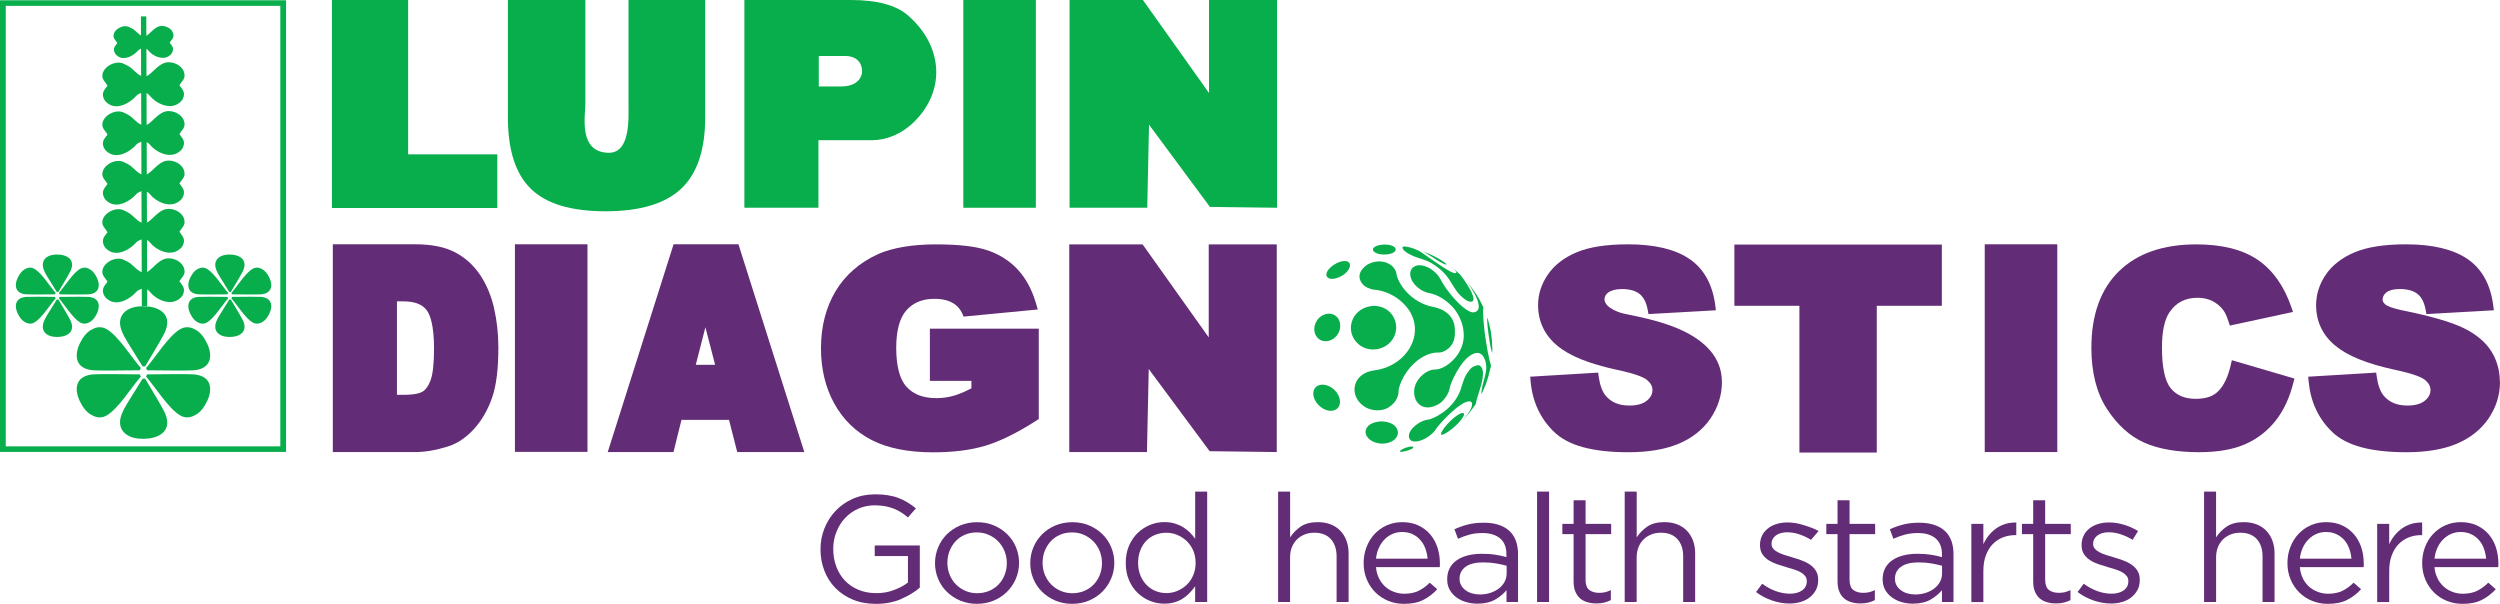 <svg width="207" height="50" viewBox="0 0 207 50" fill="none" xmlns="http://www.w3.org/2000/svg">
<path fill-rule="evenodd" clip-rule="evenodd" d="M88.56 17.203V0H94.634L100.106 7.699V0H105.741V17.203L100.181 17.132L95.14 10.323L94.993 17.203H88.56Z" fill="#09AE4C"/>
<path d="M85.769 0H79.761V17.203H85.769V0Z" fill="#09AE4C"/>
<path fill-rule="evenodd" clip-rule="evenodd" d="M42.057 0H48.469V8.556C48.469 9.576 47.87 12.579 50.356 12.65C52.215 12.704 52.04 9.827 52.04 8.556V0H58.389V9.724C58.389 12.408 57.729 14.371 56.406 15.622C55.083 16.867 52.992 17.494 50.139 17.494C47.285 17.494 45.245 16.879 43.971 15.648C42.693 14.414 42.054 12.442 42.054 9.727V0.003L42.057 0Z" fill="#09AE4C"/>
<path fill-rule="evenodd" clip-rule="evenodd" d="M41.178 12.779V17.223H27.486V0H33.793V12.779H41.178Z" fill="#09AE4C"/>
<path fill-rule="evenodd" clip-rule="evenodd" d="M67.796 4.636V7.157H69.652C71.013 7.157 71.381 6.359 71.381 5.932C71.381 4.906 70.574 4.636 70.031 4.636H67.796ZM61.634 17.203V0H70.456C72.608 0 74.168 0.416 75.138 1.242C77.989 3.67 78.423 7.382 75.684 10.095C74.662 11.103 73.391 11.611 72.177 11.611H67.768V17.201H61.631L61.634 17.203Z" fill="#09AE4C"/>
<path d="M170.345 20.227H164.337V37.43H170.345V20.227Z" fill="#632C76"/>
<path fill-rule="evenodd" clip-rule="evenodd" d="M88.535 37.43V20.238H94.61L100.082 27.934V20.238H105.716V37.43L100.157 37.359L95.116 30.555L94.968 37.43H88.535Z" fill="#632C76"/>
<path d="M48.644 20.227H42.636V37.416H48.644V20.227Z" fill="#632C76"/>
<path d="M61.143 20.227H55.773L50.32 37.43H55.764L56.427 34.763H60.362L61.043 37.43H66.597L61.143 20.227ZM59.211 30.204H57.611L58.407 27.093L59.211 30.204Z" fill="#632C76"/>
<path d="M76.992 31.537H80.433V32.15C79.909 32.429 79.43 32.628 79.017 32.754C78.55 32.893 78.043 32.965 77.525 32.965C76.456 32.965 75.654 32.665 75.079 32.047C74.5 31.426 74.208 30.335 74.208 28.793C74.208 27.349 74.5 26.297 75.07 25.671C75.639 25.044 76.392 24.742 77.375 24.742C78.025 24.742 78.559 24.873 78.957 25.126C79.342 25.374 79.613 25.728 79.776 26.201L79.782 26.215L85.932 25.625L85.757 25.041C85.432 23.958 84.938 23.047 84.281 22.331C83.618 21.61 82.777 21.075 81.789 20.733C80.809 20.4 79.402 20.234 77.486 20.234C75.57 20.234 73.909 20.508 72.713 21.038C71.171 21.736 69.983 22.776 69.179 24.121C68.383 25.463 67.977 27.052 67.977 28.845C67.977 30.546 68.347 32.084 69.073 33.403C69.809 34.745 70.863 35.768 72.201 36.449C73.512 37.116 75.22 37.452 77.272 37.452C78.923 37.452 80.376 37.27 81.59 36.905C82.804 36.54 84.205 35.851 85.76 34.856L86.01 34.7V27.215H76.995V31.534L76.992 31.537Z" fill="#632C76"/>
<path d="M40.912 25.529C40.674 24.483 40.283 23.554 39.749 22.759C39.201 21.945 38.496 21.312 37.652 20.879C36.818 20.446 35.718 20.227 34.398 20.227H27.558V37.43H34.398C35.206 37.43 36.109 37.276 37.086 36.968C37.854 36.729 38.574 36.25 39.228 35.538C39.867 34.846 40.376 33.98 40.732 32.965C41.093 31.948 41.265 30.578 41.265 28.777C41.265 27.643 41.144 26.549 40.909 25.532M32.864 24.953H33.392C34.326 24.953 34.961 25.193 35.335 25.691C35.606 26.056 35.938 26.905 35.938 28.871C35.938 30.093 35.841 30.974 35.651 31.487C35.486 31.942 35.26 32.259 34.995 32.424C34.796 32.547 34.353 32.692 33.377 32.692H32.867V24.956L32.864 24.953Z" fill="#632C76"/>
<path d="M142.576 31.619C142.576 32.71 142.254 33.727 141.627 34.65C141 35.568 140.114 36.271 138.99 36.744C137.888 37.206 136.489 37.445 134.835 37.445C131.873 37.445 129.864 36.898 128.691 35.773C127.54 34.673 126.884 33.257 126.733 31.565L126.7 31.191L132.328 30.852L132.373 31.191C132.473 31.881 132.66 32.405 132.94 32.75C133.398 33.308 134.046 33.579 134.914 33.579C135.549 33.579 136.037 33.442 136.363 33.172C136.673 32.915 136.824 32.627 136.824 32.305C136.824 31.983 136.679 31.727 136.384 31.471C136.161 31.277 135.552 30.975 133.925 30.63C131.584 30.129 129.951 29.468 128.935 28.616C127.89 27.744 127.354 26.613 127.354 25.259C127.354 24.37 127.622 23.524 128.161 22.738C128.694 21.954 129.499 21.33 130.56 20.886C131.596 20.45 133.021 20.23 134.802 20.23C136.996 20.23 138.701 20.635 139.879 21.436C141.081 22.25 141.805 23.553 142.028 25.305L142.076 25.692L136.492 26.006L136.435 25.681C136.321 25.057 136.095 24.607 135.757 24.339C135.417 24.071 134.923 23.932 134.29 23.932C133.871 23.932 133.181 24.043 132.952 24.439C132.47 25.279 133.856 25.843 134.462 25.969C136.119 26.311 137.86 26.67 139.382 27.408C141.142 28.259 142.573 29.581 142.573 31.619" fill="#632C76"/>
<path d="M207 31.619C207 32.71 206.677 33.727 206.051 34.65C205.424 35.568 204.538 36.271 203.414 36.744C202.311 37.206 200.913 37.445 199.259 37.445C196.297 37.445 194.287 36.898 193.115 35.773C191.964 34.673 191.307 33.257 191.154 31.565L191.121 31.191L196.749 30.852L196.794 31.191C196.891 31.881 197.081 32.405 197.361 32.75C197.819 33.308 198.467 33.579 199.334 33.579C199.97 33.579 200.458 33.442 200.784 33.172C201.094 32.915 201.245 32.627 201.245 32.305C201.245 31.983 201.1 31.727 200.805 31.471C200.582 31.277 199.97 30.975 198.346 30.63C196.005 30.129 194.375 29.468 193.356 28.616C192.305 27.744 191.774 26.613 191.774 25.259C191.774 24.37 192.043 23.524 192.579 22.738C193.112 21.954 193.917 21.33 194.977 20.886C196.014 20.45 197.439 20.23 199.217 20.23C201.41 20.23 203.116 20.635 204.294 21.436C205.499 22.25 206.219 23.553 206.442 25.305L206.494 25.692L200.907 26.006L200.85 25.681C200.736 25.057 200.51 24.607 200.172 24.339C199.832 24.071 199.334 23.932 198.705 23.932C198.198 23.932 197.828 24.026 197.596 24.211C197.382 24.387 197.279 24.578 197.279 24.815C197.279 24.906 197.307 25.046 197.518 25.219C197.611 25.305 197.936 25.502 199.075 25.729C201.374 26.202 202.983 26.675 203.996 27.168C205.023 27.67 205.789 28.314 206.271 29.072C206.747 29.826 206.988 30.684 206.988 31.622" fill="#632C76"/>
<path d="M160.784 20.25V25.319H155.397V37.471H148.991V25.319H143.606V20.25H160.784Z" fill="#632C76"/>
<path d="M115.599 27.269C115.443 28.91 113.276 29.54 112.24 28.249C111.354 27.144 112.035 25.38 113.804 25.32C115.238 25.409 115.669 26.563 115.599 27.269Z" fill="#09AE4C"/>
<path d="M120.758 35.023C120.188 35.625 119.348 36.163 119.309 35.955C119.263 35.719 120.228 34.519 120.981 34.217C121.34 34.115 121.213 34.4 121.141 34.528C121.086 34.627 120.975 34.793 120.758 35.023Z" fill="#09AE4C"/>
<path d="M119.324 21.54C119.426 21.603 119.761 21.817 119.764 21.902C119.725 21.933 119.541 21.859 119.221 21.677C118.748 21.409 118.315 21.087 117.844 20.816L117.875 20.828C118.417 21.053 118.486 21.081 118.866 21.278L119.221 21.477C119.255 21.494 119.297 21.52 119.327 21.54" fill="#09AE4C"/>
<path d="M115.733 35.962C115.504 36.888 113.768 37.013 113.189 36.147C112.876 35.677 113.159 34.97 114.331 34.891C115.467 34.896 115.838 35.535 115.733 35.965" fill="#09AE4C"/>
<path d="M115.563 20.646C115.572 21.108 114.192 21.247 113.761 20.829C113.472 20.547 113.966 20.239 114.693 20.25C114.714 20.25 114.744 20.25 114.765 20.25C115.536 20.299 115.563 20.609 115.566 20.643" fill="#09AE4C"/>
<path d="M110.956 27.177C110.797 28.157 109.619 28.616 109.049 27.92C108.516 27.268 108.968 26.054 109.998 25.969C110.745 25.98 111.05 26.601 110.956 27.177Z" fill="#09AE4C"/>
<path d="M110.947 33.151C111.041 34.017 110.095 34.313 109.314 33.664C108.477 32.966 108.573 31.883 109.471 31.852C109.495 31.852 109.528 31.852 109.552 31.852C110.309 31.903 110.884 32.564 110.947 33.154" fill="#09AE4C"/>
<path d="M111.685 22.284C111.291 22.982 110.034 23.369 109.844 22.851C109.688 22.42 110.492 21.705 111.236 21.617C111.797 21.574 111.887 21.93 111.685 22.284Z" fill="#09AE4C"/>
<path d="M116.886 37.176C116.654 37.304 115.852 37.515 115.919 37.358C115.958 37.258 116.307 37.059 116.705 36.988C117.025 36.939 117.052 37.019 117.018 37.07C117.006 37.087 116.976 37.127 116.886 37.176Z" fill="#09AE4C"/>
<path d="M120.872 22.712C121.104 22.959 122.59 25.022 121.752 24.982C121.493 24.971 121.101 24.669 120.845 24.392C120.426 23.939 120.188 23.367 119.809 22.888C119.317 22.264 118.757 21.928 118.519 21.783C118.031 21.486 117.452 21.404 116.94 21.162C116.889 21.139 116.762 21.087 116.633 21.011C116.572 20.974 116.545 20.959 116.497 20.928L116.47 20.911L116.461 20.905C116.449 20.898 116.407 20.865 116.334 20.808C116.28 20.763 116.262 20.743 116.232 20.711C116.205 20.68 116.196 20.669 116.169 20.632L116.163 20.62C116.142 20.583 116.133 20.563 116.124 20.523V20.495C116.133 20.463 116.136 20.452 116.166 20.432L116.187 20.421H116.19C116.259 20.401 116.337 20.398 116.53 20.435C116.747 20.48 117.293 20.617 117.714 20.911C119.537 22.181 120.372 22.76 120.586 22.586C120.592 22.489 120.438 22.318 120.131 22.076L120.249 22.167C120.435 22.327 120.688 22.535 120.869 22.703" fill="#09AE4C"/>
<path d="M123.422 30.425C123.281 31.025 123.157 31.471 123.048 31.764C122.946 32.009 122.813 32.337 122.699 32.573C122.69 32.59 122.675 32.616 122.663 32.633C122.638 31.647 123.365 30.724 122.916 29.704C122.494 28.741 121.638 29.476 121.388 29.724C120.716 30.385 120.095 31.744 120.041 32.117C119.957 32.673 119.481 33.234 119.167 33.428C117.953 34.174 117.04 33.459 117.091 32.368C117.136 31.408 118.092 30.587 118.842 30.593C119.716 30.599 121.343 29.288 121.192 27.558C121.111 26.302 120.33 25.473 120.243 25.382C119.481 24.604 118.776 24.345 118.315 24.262C118.101 24.225 117.82 24.094 117.763 24.06C117.676 24.008 117.531 23.929 117.353 23.775C117.281 23.709 117.269 23.698 117.176 23.601L117.142 23.564L117.13 23.55C117.064 23.467 117.037 23.433 116.971 23.33C116.916 23.242 116.898 23.208 116.85 23.091C116.817 23 116.817 22.994 116.793 22.903L116.781 22.846V22.84C116.769 22.743 116.757 22.678 116.775 22.55C116.781 22.521 116.79 22.478 116.799 22.45C116.829 22.367 116.856 22.285 116.944 22.191C116.962 22.174 116.986 22.148 117.007 22.131L117.016 22.125C117.251 21.951 117.477 21.943 117.742 21.977C118.785 22.188 119.252 23.077 119.255 23.088C119.74 24.074 121.12 25.706 121.903 25.863C121.918 25.863 123.277 26.006 121.626 23.561C121.608 23.536 121.566 23.476 121.499 23.379C122.024 24.037 122.105 24.14 122.461 24.732C122.572 24.951 122.729 25.236 122.831 25.459C122.723 25.741 122.919 27.416 122.919 27.433C123.084 28.721 123.328 29.909 123.419 30.131C123.445 30.194 123.455 30.244 123.449 30.282L123.422 30.436" fill="#09AE4C"/>
<path d="M123.56 29.229C123.56 29.212 123.56 29.192 123.554 29.172C123.425 29.152 123.048 26.465 123.157 26.328C123.167 26.345 123.174 26.355 123.178 26.357C123.268 26.687 123.38 27.132 123.449 27.465C123.527 28.086 123.566 28.556 123.566 28.875L123.56 29.229Z" fill="#09AE4C"/>
<path d="M120.839 35.07C121.957 33.987 122.099 33.221 121.65 33.23C120.842 33.25 119.077 35.204 118.884 35.546C118.661 35.936 117.799 36.617 117.061 36.552C116.627 36.515 116.437 35.973 117.028 35.381C117.486 34.922 118.031 34.76 118.281 34.737C118.568 34.711 120.143 34.056 120.827 32.543C121.071 32.007 121.135 31.406 121.472 30.907C121.831 30.378 121.951 30.346 122.397 30.227C122.792 30.318 122.804 30.828 122.789 31.041C122.735 31.885 122.343 32.648 122.189 33.469C121.852 33.939 121.472 34.475 120.839 35.07Z" fill="#09AE4C"/>
<path d="M120.457 27.141C120.484 27.651 120.523 28.349 119.936 28.845C119.532 29.184 119.2 29.196 119.11 29.19C118.953 29.181 118.128 29.178 117.221 29.968C116.034 31.002 115.805 32.253 115.805 32.264C115.823 32.672 115.696 33.256 115.003 33.717C114.479 34.065 113.524 34.105 112.834 33.566C111.662 32.657 112.008 30.888 113.792 30.666C116.805 30.29 118.474 26.908 115.865 24.828C115.166 24.272 114.355 24.03 113.831 23.993C113.424 23.962 113.008 23.736 112.876 23.588C112.053 22.68 113.105 21.984 113.228 21.907L113.246 21.899C113.277 21.882 113.322 21.859 113.352 21.842C113.472 21.788 113.581 21.736 113.768 21.694C113.824 21.682 113.869 21.674 113.903 21.668C114.042 21.648 114.108 21.642 114.256 21.645C114.361 21.651 114.394 21.654 114.521 21.674C114.602 21.691 114.672 21.705 114.768 21.739C114.858 21.773 114.889 21.785 114.991 21.836H114.994L115.039 21.865C115.109 21.907 115.127 21.916 115.193 21.964C115.268 22.027 115.365 22.107 115.449 22.232C115.548 22.38 115.606 22.517 115.621 22.64C115.756 23.557 116.898 25.07 118.619 25.401C120.258 25.717 120.439 26.817 120.454 27.147" fill="#09AE4C"/>
<path d="M189.979 31.335L189.895 31.671C189.584 32.925 189.087 33.993 188.415 34.842C187.737 35.697 186.884 36.352 185.875 36.791C184.878 37.224 183.6 37.441 182.084 37.441C180.252 37.441 178.725 37.176 177.55 36.654C176.356 36.124 175.314 35.181 174.455 33.859C173.599 32.54 173.166 30.836 173.166 28.799C173.166 26.075 173.934 23.944 175.443 22.465C176.956 20.984 179.11 20.234 181.849 20.234C183.986 20.234 185.703 20.665 186.948 21.519C188.195 22.371 189.129 23.693 189.729 25.445L189.861 25.83L184.631 26.959L184.525 26.637C184.386 26.195 184.236 25.87 184.088 25.682C183.841 25.352 183.534 25.098 183.178 24.921C182.823 24.745 182.416 24.656 181.973 24.656C180.945 24.656 180.186 25.044 179.644 25.839C179.225 26.443 179.011 27.431 179.011 28.773C179.011 30.446 179.261 31.588 179.755 32.172C180.237 32.742 180.903 33.022 181.795 33.022C182.687 33.022 183.29 32.802 183.715 32.346C184.164 31.87 184.498 31.15 184.709 30.212L184.796 29.825L189.982 31.346L189.979 31.335Z" fill="#632C76"/>
<path d="M23.21 0.485H0.476V36.958H23.21V0.485ZM0.238 0.023H23.686V37.419H0V0.023" fill="#09AE4C"/>
<path fill-rule="evenodd" clip-rule="evenodd" d="M12.02 30.339H11.806L10.537 28.293C10.139 27.658 9.938 27.139 9.938 26.737C9.938 26.313 10.109 25.974 10.45 25.726C10.787 25.481 11.254 25.355 11.848 25.355C12.441 25.355 12.945 25.478 13.309 25.723C13.668 25.962 13.849 26.293 13.849 26.709C13.849 26.974 13.77 27.262 13.617 27.584C13.463 27.903 12.933 28.823 12.02 30.339Z" fill="#09AE4C"/>
<path fill-rule="evenodd" clip-rule="evenodd" d="M12.02 31.352H11.806L10.537 33.397C10.139 34.033 9.938 34.551 9.938 34.953C9.938 35.377 10.109 35.717 10.45 35.964C10.787 36.212 11.254 36.335 11.848 36.335C12.441 36.335 12.945 36.212 13.309 35.97C13.668 35.728 13.849 35.397 13.849 34.984C13.849 34.722 13.77 34.431 13.617 34.11C13.463 33.791 12.933 32.87 12.02 31.352Z" fill="#09AE4C"/>
<path fill-rule="evenodd" clip-rule="evenodd" d="M12.194 30.994L12.086 31.174C12.869 32.062 13.939 33.818 14.903 34.387C15.253 34.595 15.614 34.615 15.991 34.453C16.362 34.291 16.669 34.054 16.964 33.558C17.272 33.048 17.416 32.581 17.398 32.159C17.383 31.741 17.199 31.43 16.859 31.228C16.642 31.099 16.365 31.023 16.027 30.997C15.687 30.971 13.897 30.968 12.191 30.997" fill="#09AE4C"/>
<path fill-rule="evenodd" clip-rule="evenodd" d="M12.194 30.661L12.086 30.481C12.869 29.589 13.939 27.834 14.903 27.267C15.253 27.059 15.614 27.039 15.991 27.202C16.362 27.364 16.669 27.601 16.964 28.099C17.272 28.609 17.416 29.076 17.398 29.498C17.383 29.917 17.199 30.228 16.859 30.43C16.642 30.558 16.365 30.635 16.027 30.661C15.687 30.689 13.897 30.689 12.191 30.661" fill="#09AE4C"/>
<path fill-rule="evenodd" clip-rule="evenodd" d="M11.561 30.994L11.67 31.174C10.886 32.062 9.817 33.818 8.852 34.387C8.503 34.595 8.141 34.615 7.765 34.453C7.394 34.291 7.09 34.054 6.791 33.558C6.484 33.048 6.34 32.581 6.355 32.159C6.37 31.741 6.55 31.43 6.894 31.228C7.111 31.099 7.385 31.023 7.726 30.997C8.066 30.971 9.856 30.968 11.561 30.997" fill="#09AE4C"/>
<path fill-rule="evenodd" clip-rule="evenodd" d="M11.561 30.661L11.67 30.481C10.886 29.589 9.817 27.834 8.852 27.267C8.503 27.059 8.141 27.039 7.765 27.202C7.394 27.364 7.09 27.601 6.791 28.099C6.484 28.609 6.34 29.076 6.355 29.498C6.37 29.917 6.55 30.228 6.894 30.43C7.111 30.558 7.385 30.635 7.726 30.661C8.066 30.689 9.856 30.689 11.561 30.661Z" fill="#09AE4C"/>
<path fill-rule="evenodd" clip-rule="evenodd" d="M19.116 24.171H18.983L18.194 22.901C17.947 22.507 17.82 22.183 17.82 21.935C17.82 21.67 17.925 21.459 18.14 21.305C18.35 21.151 18.64 21.074 19.007 21.074C19.375 21.074 19.688 21.151 19.914 21.302C20.137 21.453 20.249 21.658 20.249 21.918C20.249 22.08 20.201 22.262 20.107 22.462C20.011 22.661 19.682 23.231 19.113 24.174" fill="#09AE4C"/>
<path fill-rule="evenodd" clip-rule="evenodd" d="M19.116 24.804H18.983L18.194 26.074C17.947 26.468 17.82 26.79 17.82 27.04C17.82 27.305 17.925 27.516 18.14 27.67C18.35 27.824 18.64 27.901 19.007 27.901C19.375 27.901 19.688 27.827 19.914 27.673C20.137 27.522 20.249 27.317 20.249 27.057C20.249 26.892 20.201 26.713 20.107 26.513C20.011 26.314 19.682 25.744 19.113 24.801" fill="#09AE4C"/>
<path fill-rule="evenodd" clip-rule="evenodd" d="M19.221 24.586L19.154 24.697C19.64 25.253 20.309 26.341 20.905 26.694C21.122 26.823 21.348 26.834 21.583 26.734C21.812 26.632 22.005 26.486 22.189 26.176C22.382 25.86 22.472 25.569 22.46 25.307C22.451 25.048 22.336 24.854 22.125 24.726C21.99 24.646 21.818 24.6 21.607 24.583C21.396 24.566 20.285 24.566 19.224 24.583" fill="#09AE4C"/>
<path fill-rule="evenodd" clip-rule="evenodd" d="M19.221 24.372L19.154 24.261C19.64 23.709 20.309 22.614 20.905 22.264C21.122 22.136 21.348 22.122 21.583 22.224C21.812 22.327 22.005 22.472 22.189 22.782C22.382 23.099 22.472 23.389 22.46 23.649C22.451 23.908 22.336 24.102 22.125 24.23C21.99 24.31 21.818 24.355 21.607 24.372C21.396 24.389 20.285 24.389 19.224 24.372" fill="#09AE4C"/>
<path fill-rule="evenodd" clip-rule="evenodd" d="M18.829 24.586L18.895 24.697C18.41 25.253 17.741 26.341 17.145 26.694C16.928 26.823 16.702 26.834 16.47 26.734C16.241 26.632 16.048 26.486 15.864 26.176C15.671 25.86 15.584 25.569 15.593 25.307C15.605 25.048 15.716 24.854 15.927 24.726C16.063 24.646 16.235 24.6 16.446 24.583C16.66 24.566 17.768 24.566 18.832 24.583" fill="#09AE4C"/>
<path fill-rule="evenodd" clip-rule="evenodd" d="M18.829 24.372L18.895 24.261C18.41 23.709 17.741 22.614 17.145 22.264C16.928 22.136 16.702 22.122 16.47 22.224C16.241 22.327 16.048 22.472 15.864 22.782C15.671 23.099 15.584 23.389 15.593 23.649C15.605 23.908 15.716 24.102 15.927 24.23C16.063 24.31 16.235 24.355 16.446 24.372C16.66 24.389 17.768 24.389 18.832 24.372" fill="#09AE4C"/>
<path fill-rule="evenodd" clip-rule="evenodd" d="M4.833 24.171H4.701L3.911 22.901C3.664 22.507 3.541 22.183 3.541 21.935C3.541 21.67 3.646 21.459 3.857 21.305C4.068 21.151 4.357 21.074 4.728 21.074C5.098 21.074 5.409 21.151 5.635 21.302C5.858 21.453 5.969 21.658 5.969 21.918C5.969 22.08 5.921 22.262 5.827 22.462C5.731 22.661 5.403 23.231 4.833 24.174" fill="#09AE4C"/>
<path fill-rule="evenodd" clip-rule="evenodd" d="M4.833 24.804H4.701L3.911 26.074C3.664 26.468 3.541 26.79 3.541 27.04C3.541 27.305 3.646 27.516 3.857 27.67C4.068 27.824 4.357 27.901 4.728 27.901C5.098 27.901 5.409 27.827 5.635 27.673C5.858 27.522 5.969 27.317 5.969 27.057C5.969 26.892 5.921 26.713 5.827 26.513C5.731 26.314 5.403 25.744 4.833 24.801" fill="#09AE4C"/>
<path fill-rule="evenodd" clip-rule="evenodd" d="M4.938 24.586L4.872 24.697C5.357 25.253 6.026 26.341 6.623 26.694C6.84 26.823 7.066 26.834 7.301 26.734C7.533 26.632 7.723 26.486 7.906 26.176C8.099 25.86 8.187 25.569 8.177 25.307C8.168 25.048 8.054 24.854 7.843 24.726C7.707 24.646 7.536 24.6 7.325 24.583C7.114 24.566 6.002 24.566 4.941 24.583" fill="#09AE4C"/>
<path fill-rule="evenodd" clip-rule="evenodd" d="M4.938 24.372L4.872 24.261C5.357 23.709 6.026 22.614 6.623 22.264C6.84 22.136 7.066 22.122 7.301 22.224C7.533 22.327 7.723 22.472 7.906 22.782C8.099 23.099 8.187 23.389 8.177 23.649C8.168 23.908 8.054 24.102 7.843 24.23C7.707 24.31 7.536 24.355 7.325 24.372C7.114 24.389 6.002 24.389 4.941 24.372" fill="#09AE4C"/>
<path fill-rule="evenodd" clip-rule="evenodd" d="M4.547 24.586L4.613 24.697C4.125 25.253 3.459 26.341 2.863 26.694C2.646 26.823 2.42 26.834 2.188 26.734C1.959 26.632 1.769 26.486 1.582 26.176C1.392 25.86 1.302 25.569 1.314 25.307C1.323 25.048 1.434 24.854 1.645 24.726C1.781 24.646 1.953 24.6 2.164 24.583C2.374 24.566 3.486 24.566 4.547 24.583" fill="#09AE4C"/>
<path fill-rule="evenodd" clip-rule="evenodd" d="M4.547 24.372L4.613 24.261C4.125 23.709 3.459 22.614 2.863 22.264C2.646 22.136 2.42 22.122 2.188 22.224C1.959 22.327 1.769 22.472 1.582 22.782C1.392 23.099 1.302 23.389 1.314 23.649C1.323 23.908 1.434 24.102 1.645 24.23C1.781 24.31 1.953 24.355 2.164 24.372C2.374 24.389 3.486 24.389 4.547 24.372Z" fill="#09AE4C"/>
<path fill-rule="evenodd" clip-rule="evenodd" d="M11.863 19.801C11.664 19.813 11.38 19.961 11.305 20.049C10.769 20.682 9.747 21.214 9.039 20.776C8.895 20.687 8.717 20.545 8.639 20.394C8.458 20.049 8.482 19.778 8.711 19.482C8.837 19.317 8.904 19.234 8.901 19.229C8.898 19.197 8.774 19.046 8.578 18.773L8.488 18.573C8.319 17.741 9.546 17.063 10.239 17.411C10.428 17.505 10.669 17.607 10.841 17.75C11.224 18.063 11.507 18.453 11.956 18.485C12.369 18.511 12.896 17.642 13.532 17.377C14.282 17.066 15.418 17.659 15.268 18.539L15.177 18.741C14.981 19.015 14.861 19.166 14.855 19.197C14.855 19.203 14.918 19.285 15.044 19.451C15.271 19.747 15.295 20.018 15.117 20.363C15.039 20.514 14.858 20.656 14.716 20.744C14.008 21.186 12.935 20.738 12.414 20.069C12.272 19.887 12.068 19.79 11.854 19.804" fill="#09AE4C"/>
<path fill-rule="evenodd" clip-rule="evenodd" d="M11.863 15.805C11.664 15.817 11.38 15.965 11.305 16.053C10.769 16.686 9.747 17.221 9.039 16.78C8.895 16.691 8.717 16.546 8.639 16.398C8.458 16.053 8.482 15.785 8.711 15.486C8.837 15.321 8.904 15.238 8.901 15.233C8.898 15.201 8.774 15.05 8.578 14.777L8.488 14.577C8.319 13.745 9.546 13.067 10.239 13.415C10.428 13.509 10.669 13.611 10.841 13.754C11.224 14.067 11.507 14.458 11.956 14.489C12.369 14.515 12.896 13.649 13.532 13.381C14.282 13.07 15.418 13.66 15.268 14.543L15.177 14.743C14.981 15.016 14.861 15.167 14.855 15.198C14.855 15.204 14.918 15.287 15.044 15.452C15.271 15.748 15.295 16.019 15.117 16.364C15.039 16.515 14.858 16.657 14.716 16.745C14.008 17.187 12.935 16.74 12.414 16.073C12.272 15.891 12.068 15.794 11.854 15.808" fill="#09AE4C"/>
<path fill-rule="evenodd" clip-rule="evenodd" d="M11.863 11.708C11.664 11.719 11.38 11.867 11.305 11.956C10.769 12.588 9.747 13.121 9.039 12.682C8.895 12.594 8.717 12.451 8.639 12.3C8.458 11.956 8.482 11.688 8.711 11.391C8.837 11.226 8.904 11.143 8.901 11.138C8.898 11.106 8.774 10.955 8.578 10.682L8.488 10.482C8.319 9.651 9.546 8.975 10.239 9.317C10.428 9.414 10.669 9.514 10.841 9.656C11.224 9.97 11.507 10.357 11.956 10.389C12.369 10.414 12.896 9.548 13.532 9.283C14.282 8.972 15.418 9.562 15.268 10.448L15.177 10.648C14.981 10.921 14.861 11.072 14.855 11.104C14.855 11.109 14.918 11.192 15.044 11.357C15.271 11.653 15.295 11.924 15.117 12.269C15.039 12.42 14.858 12.562 14.716 12.651C14.008 13.089 12.935 12.642 12.414 11.976C12.272 11.796 12.068 11.699 11.854 11.71" fill="#09AE4C"/>
<path fill-rule="evenodd" clip-rule="evenodd" d="M11.863 7.665C11.664 7.676 11.38 7.827 11.305 7.913C10.769 8.545 9.747 9.078 9.039 8.639C8.895 8.551 8.717 8.408 8.639 8.257C8.458 7.913 8.482 7.642 8.711 7.348C8.837 7.183 8.904 7.101 8.901 7.095C8.898 7.064 8.774 6.91 8.578 6.639L8.488 6.44C8.319 5.608 9.546 4.932 10.239 5.277C10.428 5.371 10.669 5.471 10.841 5.616C11.224 5.93 11.507 6.32 11.956 6.348C12.369 6.374 12.896 5.508 13.532 5.24C14.282 4.929 15.418 5.519 15.268 6.402L15.177 6.605C14.981 6.878 14.861 7.029 14.855 7.061C14.855 7.066 14.918 7.149 15.044 7.314C15.271 7.611 15.295 7.881 15.117 8.226C15.039 8.377 14.858 8.519 14.716 8.608C14.008 9.047 12.935 8.599 12.414 7.933C12.272 7.75 12.068 7.653 11.854 7.668" fill="#09AE4C"/>
<path fill-rule="evenodd" clip-rule="evenodd" d="M11.869 3.978C11.724 3.987 11.516 4.095 11.462 4.161C11.07 4.622 10.323 5.01 9.811 4.691C9.705 4.625 9.576 4.522 9.519 4.411C9.386 4.161 9.407 3.964 9.573 3.747C9.663 3.628 9.711 3.565 9.711 3.562C9.708 3.539 9.618 3.428 9.476 3.229L9.41 3.084C9.287 2.48 10.178 1.984 10.685 2.237C10.823 2.306 10.998 2.38 11.124 2.482C11.402 2.71 11.61 2.995 11.938 3.015C12.236 3.035 12.622 2.403 13.089 2.209C13.634 1.984 14.463 2.414 14.352 3.055L14.285 3.203C14.144 3.403 14.053 3.514 14.05 3.534C14.05 3.537 14.098 3.599 14.189 3.719C14.355 3.936 14.373 4.132 14.243 4.383C14.186 4.491 14.053 4.597 13.951 4.662C13.436 4.984 12.652 4.656 12.273 4.172C12.17 4.038 12.019 3.97 11.866 3.978" fill="#09AE4C"/>
<path fill-rule="evenodd" clip-rule="evenodd" d="M11.863 23.899C11.664 23.91 11.38 24.059 11.305 24.147C10.769 24.779 9.747 25.312 9.039 24.873C8.895 24.785 8.717 24.643 8.639 24.489C8.458 24.147 8.482 23.873 8.711 23.58C8.837 23.415 8.904 23.332 8.901 23.326C8.898 23.295 8.774 23.144 8.578 22.87L8.488 22.671C8.319 21.839 9.546 21.161 10.239 21.509C10.428 21.603 10.669 21.705 10.841 21.848C11.224 22.161 11.507 22.551 11.956 22.58C12.369 22.608 12.896 21.739 13.532 21.474C14.282 21.164 15.418 21.754 15.268 22.637L15.177 22.836C14.981 23.11 14.861 23.261 14.855 23.292C14.855 23.295 14.918 23.381 15.044 23.543C15.271 23.839 15.295 24.11 15.117 24.455C15.039 24.606 14.858 24.748 14.716 24.836C14.008 25.278 12.935 24.828 12.414 24.161C12.272 23.982 12.068 23.882 11.854 23.896" fill="#09AE4C"/>
<path d="M12.113 1.358L11.668 1.359L11.743 25.341L12.189 25.34L12.113 1.358Z" fill="#09AE4C"/>
<path d="M74.605 49.605C73.991 49.868 73.301 49.999 72.532 49.999C71.818 49.999 71.179 49.882 70.616 49.648C70.052 49.415 69.57 49.093 69.17 48.685C68.769 48.275 68.465 47.796 68.254 47.243C68.043 46.694 67.937 46.104 67.937 45.477C67.937 44.85 68.046 44.3 68.266 43.748C68.486 43.198 68.793 42.713 69.191 42.294C69.585 41.876 70.061 41.545 70.616 41.3C71.17 41.055 71.788 40.93 72.466 40.93C72.846 40.93 73.192 40.955 73.506 41.004C73.819 41.052 74.114 41.126 74.382 41.229C74.654 41.329 74.907 41.454 75.145 41.599C75.38 41.745 75.612 41.91 75.838 42.092L75.178 42.844C75.003 42.693 74.825 42.559 74.635 42.437C74.446 42.314 74.241 42.212 74.024 42.123C73.804 42.035 73.563 41.967 73.301 41.916C73.038 41.867 72.749 41.841 72.427 41.841C71.927 41.841 71.466 41.938 71.044 42.129C70.622 42.32 70.26 42.582 69.959 42.907C69.658 43.232 69.423 43.617 69.251 44.055C69.076 44.494 68.992 44.958 68.992 45.451C68.992 45.978 69.076 46.466 69.245 46.913C69.411 47.36 69.652 47.748 69.959 48.073C70.269 48.4 70.643 48.654 71.083 48.836C71.523 49.021 72.017 49.113 72.569 49.113C73.087 49.113 73.572 49.027 74.027 48.853C74.482 48.682 74.868 48.474 75.178 48.232V46.044H72.427V45.166H76.16V48.654C75.741 49.021 75.22 49.335 74.605 49.597" fill="#632C76"/>
<path d="M84.118 47.911C83.94 48.324 83.696 48.686 83.385 48.996C83.075 49.304 82.707 49.549 82.277 49.729C81.846 49.908 81.379 49.997 80.882 49.997C80.384 49.997 79.92 49.908 79.499 49.729C79.077 49.549 78.712 49.307 78.402 49.002C78.088 48.7 77.85 48.341 77.679 47.934C77.507 47.523 77.419 47.09 77.419 46.632C77.419 46.173 77.507 45.734 77.679 45.324C77.85 44.911 78.091 44.549 78.402 44.238C78.712 43.931 79.08 43.686 79.504 43.506C79.932 43.327 80.399 43.238 80.906 43.238C81.412 43.238 81.87 43.327 82.295 43.506C82.72 43.686 83.09 43.928 83.397 44.233C83.708 44.535 83.949 44.894 84.121 45.304C84.292 45.714 84.38 46.147 84.38 46.606C84.38 47.065 84.289 47.501 84.115 47.914M83.174 45.635C83.051 45.327 82.876 45.059 82.65 44.828C82.427 44.597 82.165 44.418 81.864 44.284C81.562 44.15 81.237 44.084 80.885 44.084C80.532 44.084 80.192 44.147 79.89 44.278C79.589 44.409 79.333 44.586 79.122 44.817C78.911 45.045 78.745 45.312 78.625 45.617C78.504 45.919 78.444 46.247 78.444 46.597C78.444 46.948 78.504 47.276 78.631 47.586C78.754 47.891 78.929 48.162 79.146 48.384C79.366 48.609 79.625 48.788 79.929 48.92C80.231 49.053 80.556 49.119 80.909 49.119C81.261 49.119 81.602 49.053 81.903 48.925C82.204 48.797 82.463 48.62 82.68 48.395C82.894 48.17 83.063 47.908 83.184 47.603C83.304 47.298 83.364 46.971 83.364 46.623C83.364 46.276 83.301 45.945 83.178 45.635" fill="#632C76"/>
<path d="M92 47.911C91.822 48.324 91.581 48.686 91.271 48.996C90.958 49.304 90.59 49.549 90.162 49.729C89.731 49.908 89.264 49.997 88.767 49.997C88.27 49.997 87.806 49.908 87.384 49.729C86.962 49.549 86.598 49.307 86.287 49.002C85.977 48.7 85.736 48.341 85.564 47.934C85.392 47.523 85.305 47.09 85.305 46.632C85.305 46.173 85.389 45.734 85.564 45.324C85.736 44.911 85.977 44.549 86.287 44.238C86.598 43.931 86.965 43.686 87.39 43.506C87.818 43.327 88.285 43.238 88.791 43.238C89.297 43.238 89.755 43.327 90.18 43.506C90.605 43.686 90.976 43.928 91.283 44.233C91.593 44.535 91.834 44.894 92.006 45.304C92.178 45.714 92.265 46.147 92.265 46.606C92.265 47.065 92.178 47.501 92 47.914M91.057 45.635C90.933 45.327 90.759 45.059 90.533 44.828C90.31 44.597 90.048 44.418 89.746 44.284C89.445 44.15 89.12 44.084 88.767 44.084C88.415 44.084 88.074 44.147 87.773 44.278C87.471 44.409 87.215 44.586 87.004 44.817C86.793 45.045 86.628 45.312 86.504 45.617C86.384 45.919 86.326 46.247 86.326 46.597C86.326 46.948 86.387 47.276 86.513 47.586C86.637 47.891 86.811 48.162 87.031 48.384C87.251 48.609 87.51 48.788 87.812 48.92C88.113 49.053 88.439 49.119 88.791 49.119C89.144 49.119 89.484 49.053 89.785 48.925C90.087 48.797 90.346 48.62 90.56 48.395C90.774 48.17 90.942 47.908 91.063 47.603C91.184 47.298 91.244 46.971 91.244 46.623C91.244 46.276 91.181 45.945 91.057 45.635Z" fill="#632C76"/>
<path d="M98.958 49.849V48.544C98.819 48.738 98.668 48.92 98.5 49.094C98.334 49.271 98.144 49.425 97.939 49.558C97.734 49.692 97.502 49.795 97.249 49.869C96.996 49.946 96.713 49.983 96.403 49.983C95.999 49.983 95.607 49.909 95.228 49.758C94.848 49.607 94.51 49.39 94.206 49.1C93.905 48.812 93.661 48.459 93.483 48.04C93.302 47.621 93.212 47.148 93.212 46.612C93.212 46.077 93.302 45.604 93.483 45.185C93.664 44.769 93.905 44.416 94.206 44.125C94.507 43.837 94.845 43.615 95.228 43.461C95.604 43.307 95.999 43.23 96.403 43.23C96.713 43.23 96.996 43.267 97.255 43.342C97.514 43.418 97.746 43.518 97.951 43.644C98.156 43.769 98.343 43.914 98.515 44.082C98.683 44.25 98.828 44.424 98.961 44.609V40.703H99.955V49.846H98.961L98.958 49.849ZM98.798 45.584C98.665 45.279 98.482 45.017 98.256 44.797C98.027 44.581 97.767 44.413 97.481 44.293C97.192 44.171 96.894 44.111 96.583 44.111C96.255 44.111 95.951 44.168 95.667 44.279C95.381 44.39 95.137 44.552 94.923 44.766C94.712 44.98 94.546 45.239 94.423 45.553C94.296 45.863 94.236 46.214 94.236 46.604C94.236 46.994 94.299 47.33 94.423 47.638C94.546 47.946 94.718 48.211 94.932 48.43C95.149 48.65 95.396 48.821 95.679 48.934C95.966 49.051 96.267 49.108 96.583 49.108C96.9 49.108 97.192 49.048 97.481 48.929C97.767 48.809 98.03 48.638 98.256 48.424C98.485 48.208 98.665 47.946 98.798 47.632C98.931 47.322 98.997 46.977 98.997 46.604C98.997 46.231 98.928 45.889 98.798 45.581" fill="#632C76"/>
<path d="M106.822 49.846H105.828V40.703H106.822V44.498C107.045 44.148 107.337 43.849 107.699 43.601C108.06 43.356 108.53 43.233 109.106 43.233C109.51 43.233 109.871 43.296 110.185 43.421C110.501 43.544 110.766 43.723 110.986 43.954C111.206 44.185 111.375 44.456 111.489 44.775C111.607 45.094 111.664 45.444 111.664 45.826V49.846H110.67V46.062C110.67 45.464 110.507 44.986 110.191 44.635C109.871 44.285 109.416 44.108 108.823 44.108C108.539 44.108 108.274 44.156 108.027 44.253C107.783 44.35 107.569 44.487 107.388 44.666C107.208 44.846 107.066 45.062 106.967 45.31C106.867 45.561 106.819 45.837 106.819 46.136V49.843L106.822 49.846Z" fill="#632C76"/>
<path d="M114.189 47.901C114.327 48.175 114.505 48.403 114.716 48.591C114.933 48.779 115.174 48.921 115.439 49.015C115.707 49.112 115.988 49.161 116.28 49.161C116.744 49.161 117.145 49.078 117.473 48.913C117.805 48.745 118.109 48.525 118.383 48.246L119.004 48.787C118.669 49.155 118.287 49.449 117.856 49.668C117.425 49.89 116.892 49.998 116.253 49.998C115.798 49.998 115.367 49.919 114.963 49.756C114.559 49.594 114.204 49.363 113.9 49.067C113.598 48.77 113.357 48.414 113.176 47.995C112.999 47.577 112.908 47.118 112.908 46.616C112.908 46.149 112.99 45.71 113.149 45.294C113.309 44.881 113.529 44.522 113.815 44.217C114.098 43.913 114.436 43.67 114.828 43.496C115.219 43.32 115.647 43.234 116.114 43.234C116.602 43.234 117.042 43.323 117.431 43.502C117.817 43.682 118.145 43.927 118.41 44.234C118.678 44.542 118.88 44.907 119.019 45.323C119.157 45.742 119.224 46.186 119.224 46.662V46.799C119.224 46.85 119.218 46.904 119.212 46.961H113.93C113.963 47.312 114.05 47.622 114.186 47.893M118.205 46.255C118.181 45.961 118.118 45.682 118.018 45.414C117.919 45.146 117.783 44.913 117.606 44.713C117.431 44.514 117.217 44.351 116.964 44.232C116.711 44.109 116.419 44.049 116.084 44.049C115.795 44.049 115.527 44.106 115.277 44.22C115.026 44.331 114.809 44.488 114.623 44.682C114.436 44.878 114.282 45.109 114.162 45.377C114.041 45.645 113.966 45.938 113.933 46.255H118.205Z" fill="#632C76"/>
<path d="M121.671 44.267C121.352 44.355 121.032 44.469 120.722 44.612L120.427 43.823C120.797 43.654 121.171 43.523 121.55 43.427C121.927 43.33 122.361 43.281 122.852 43.281C123.765 43.281 124.467 43.504 124.955 43.939C125.446 44.378 125.693 45.028 125.693 45.885V49.843H124.738V48.866C124.506 49.156 124.193 49.416 123.801 49.644C123.41 49.869 122.918 49.983 122.322 49.983C122.011 49.983 121.707 49.94 121.412 49.857C121.114 49.775 120.848 49.646 120.61 49.475C120.372 49.304 120.182 49.094 120.041 48.846C119.899 48.595 119.827 48.299 119.827 47.957C119.827 47.615 119.896 47.31 120.032 47.048C120.167 46.786 120.366 46.566 120.619 46.39C120.872 46.213 121.174 46.082 121.523 45.991C121.873 45.9 122.259 45.854 122.677 45.854C123.096 45.854 123.482 45.877 123.801 45.928C124.121 45.977 124.431 46.045 124.732 46.128V45.903C124.732 45.316 124.558 44.877 124.211 44.581C123.862 44.284 123.373 44.136 122.744 44.136C122.349 44.136 121.987 44.182 121.665 44.267M121.355 46.928C121.02 47.17 120.851 47.501 120.851 47.917C120.851 48.125 120.897 48.31 120.987 48.47C121.077 48.629 121.201 48.763 121.355 48.877C121.511 48.991 121.686 49.077 121.888 49.133C122.09 49.191 122.304 49.222 122.527 49.222C122.837 49.222 123.126 49.179 123.394 49.091C123.666 49.002 123.901 48.883 124.103 48.729C124.304 48.575 124.461 48.39 124.579 48.176C124.693 47.962 124.75 47.729 124.75 47.47V46.843C124.503 46.777 124.217 46.712 123.895 46.655C123.572 46.598 123.208 46.566 122.795 46.566C122.168 46.566 121.686 46.686 121.352 46.928" fill="#632C76"/>
<path d="M128.263 40.703H127.269V49.846H128.263V40.703Z" fill="#632C76"/>
<path d="M131.283 48.009C131.283 48.408 131.388 48.69 131.593 48.85C131.798 49.006 132.069 49.086 132.407 49.086C132.578 49.086 132.741 49.069 132.892 49.038C133.042 49.004 133.205 48.944 133.377 48.861V49.687C133.205 49.779 133.021 49.85 132.828 49.895C132.636 49.941 132.419 49.964 132.178 49.964C131.909 49.964 131.659 49.93 131.427 49.861C131.195 49.796 130.993 49.687 130.828 49.542C130.659 49.397 130.529 49.206 130.436 48.975C130.34 48.742 130.294 48.462 130.294 48.135V44.228H129.363V43.376H130.294V41.422H131.286V43.376H133.404V44.228H131.286V48.009H131.283Z" fill="#632C76"/>
<path d="M135.519 49.846H134.525V40.703H135.519V44.498C135.745 44.148 136.038 43.849 136.396 43.601C136.758 43.356 137.228 43.233 137.806 43.233C138.21 43.233 138.572 43.296 138.882 43.421C139.199 43.544 139.464 43.723 139.684 43.954C139.901 44.185 140.072 44.456 140.187 44.775C140.301 45.094 140.359 45.444 140.359 45.826V49.846H139.367V46.062C139.367 45.464 139.205 44.986 138.888 44.635C138.569 44.285 138.114 44.108 137.52 44.108C137.237 44.108 136.972 44.156 136.725 44.253C136.481 44.35 136.267 44.487 136.086 44.666C135.905 44.846 135.764 45.062 135.667 45.31C135.568 45.561 135.516 45.837 135.516 46.136V49.843L135.519 49.846Z" fill="#632C76"/>
<path d="M150.356 48.851C150.232 49.087 150.064 49.289 149.85 49.458C149.642 49.623 149.389 49.754 149.102 49.839C148.813 49.928 148.503 49.971 148.165 49.971C147.683 49.971 147.198 49.885 146.707 49.714C146.216 49.543 145.782 49.312 145.402 49.019L145.909 48.332C146.267 48.6 146.647 48.802 147.038 48.945C147.43 49.087 147.825 49.158 148.22 49.158C148.614 49.158 148.958 49.067 149.214 48.885C149.473 48.7 149.603 48.449 149.603 48.133V48.107C149.603 47.95 149.557 47.811 149.467 47.694C149.374 47.577 149.25 47.475 149.096 47.386C148.943 47.298 148.762 47.221 148.56 47.156C148.358 47.09 148.147 47.024 147.933 46.968C147.674 46.893 147.415 46.811 147.153 46.722C146.891 46.634 146.653 46.523 146.442 46.389C146.231 46.255 146.059 46.09 145.927 45.888C145.794 45.688 145.728 45.437 145.728 45.138V45.113C145.728 44.836 145.785 44.586 145.896 44.355C146.008 44.127 146.165 43.927 146.37 43.765C146.571 43.6 146.812 43.474 147.09 43.389C147.373 43.3 147.674 43.258 148.003 43.258C148.415 43.258 148.834 43.323 149.253 43.452C149.675 43.583 150.232 43.754 150.579 43.97L149.952 44.697C149.642 44.506 149.316 44.355 148.976 44.241C148.638 44.127 148.304 44.073 147.976 44.073C147.581 44.073 147.267 44.164 147.032 44.343C146.8 44.523 146.683 44.745 146.683 45.013V45.039C146.683 45.19 146.731 45.321 146.825 45.432C146.918 45.546 147.048 45.643 147.207 45.725C147.367 45.808 147.548 45.885 147.756 45.95C147.964 46.016 148.177 46.084 148.403 46.15C148.663 46.227 148.919 46.309 149.172 46.401C149.425 46.492 149.657 46.608 149.862 46.751C150.07 46.893 150.235 47.062 150.359 47.264C150.482 47.466 150.546 47.711 150.546 48.005V48.03C150.546 48.338 150.482 48.611 150.359 48.851" fill="#632C76"/>
<path d="M153.143 48.009C153.143 48.408 153.248 48.69 153.453 48.85C153.658 49.006 153.929 49.086 154.267 49.086C154.439 49.086 154.601 49.069 154.752 49.038C154.903 49.004 155.065 48.944 155.237 48.861V49.687C155.065 49.779 154.882 49.85 154.689 49.895C154.496 49.941 154.279 49.964 154.038 49.964C153.77 49.964 153.52 49.93 153.288 49.861C153.053 49.796 152.854 49.687 152.685 49.542C152.516 49.397 152.387 49.206 152.29 48.975C152.197 48.742 152.149 48.462 152.149 48.135V44.228H151.218V43.376H152.149V41.422H153.143V43.376H155.261V44.228H153.143V48.009Z" fill="#632C76"/>
<path d="M157.723 44.267C157.401 44.355 157.084 44.469 156.774 44.612L156.479 43.823C156.849 43.654 157.223 43.523 157.603 43.427C157.979 43.33 158.416 43.281 158.907 43.281C159.82 43.281 160.522 43.504 161.01 43.939C161.502 44.378 161.749 45.028 161.749 45.885V49.843H160.794V48.866C160.561 49.156 160.248 49.416 159.856 49.644C159.465 49.869 158.971 49.983 158.377 49.983C158.067 49.983 157.765 49.94 157.467 49.857C157.169 49.775 156.904 49.646 156.666 49.475C156.427 49.304 156.238 49.094 156.096 48.846C155.954 48.595 155.882 48.299 155.882 47.957C155.882 47.615 155.951 47.31 156.09 47.048C156.226 46.786 156.424 46.566 156.678 46.39C156.931 46.213 157.232 46.082 157.581 45.991C157.931 45.9 158.317 45.854 158.739 45.854C159.16 45.854 159.543 45.877 159.862 45.928C160.182 45.977 160.492 46.045 160.794 46.128V45.903C160.794 45.316 160.619 44.877 160.269 44.581C159.92 44.284 159.432 44.136 158.805 44.136C158.41 44.136 158.049 44.182 157.726 44.267M157.404 46.928C157.069 47.17 156.901 47.501 156.901 47.917C156.901 48.125 156.946 48.31 157.036 48.47C157.127 48.629 157.25 48.763 157.404 48.877C157.56 48.991 157.735 49.077 157.937 49.133C158.139 49.191 158.353 49.222 158.576 49.222C158.886 49.222 159.175 49.179 159.447 49.091C159.715 49.002 159.953 48.883 160.155 48.729C160.357 48.575 160.513 48.39 160.631 48.176C160.745 47.962 160.803 47.729 160.803 47.47V46.843C160.552 46.777 160.266 46.712 159.947 46.655C159.624 46.598 159.26 46.566 158.847 46.566C158.22 46.566 157.741 46.686 157.404 46.928Z" fill="#632C76"/>
<path d="M164.222 49.849H163.228V43.375H164.222V45.068C164.343 44.8 164.493 44.552 164.674 44.327C164.855 44.102 165.063 43.908 165.295 43.745C165.527 43.583 165.783 43.461 166.057 43.378C166.331 43.295 166.63 43.258 166.949 43.267V44.307H166.871C166.509 44.307 166.166 44.37 165.84 44.495C165.521 44.62 165.238 44.808 164.996 45.056C164.755 45.307 164.566 45.62 164.427 45.991C164.291 46.361 164.222 46.788 164.222 47.273V49.854V49.849Z" fill="#632C76"/>
<path d="M169.342 48.009C169.342 48.408 169.447 48.69 169.652 48.85C169.86 49.006 170.128 49.086 170.466 49.086C170.638 49.086 170.8 49.069 170.951 49.038C171.102 49.004 171.264 48.944 171.436 48.861V49.687C171.264 49.779 171.08 49.85 170.885 49.895C170.692 49.941 170.475 49.964 170.234 49.964C169.966 49.964 169.716 49.93 169.487 49.861C169.252 49.796 169.053 49.687 168.884 49.542C168.715 49.397 168.586 49.206 168.489 48.975C168.393 48.742 168.348 48.462 168.348 48.135V44.228H167.417V43.376H168.348V41.422H169.339V43.376H171.46V44.228H169.339V48.009H169.342Z" fill="#632C76"/>
<path d="M176.98 48.851C176.857 49.087 176.688 49.289 176.474 49.458C176.266 49.623 176.016 49.754 175.727 49.839C175.437 49.928 175.127 49.971 174.79 49.971C174.308 49.971 173.822 49.885 173.331 49.714C172.84 49.543 172.406 49.312 172.027 49.019L172.533 48.332C172.894 48.6 173.271 48.802 173.663 48.945C174.054 49.087 174.446 49.158 174.841 49.158C175.236 49.158 175.579 49.067 175.838 48.885C176.097 48.7 176.227 48.449 176.227 48.133V48.107C176.227 47.95 176.182 47.811 176.091 47.694C175.998 47.577 175.877 47.475 175.724 47.386C175.567 47.298 175.389 47.221 175.187 47.156C174.986 47.09 174.778 47.024 174.561 46.968C174.302 46.893 174.042 46.811 173.78 46.722C173.518 46.634 173.28 46.523 173.072 46.389C172.861 46.255 172.69 46.09 172.554 45.888C172.421 45.688 172.355 45.437 172.355 45.138V45.113C172.355 44.836 172.412 44.586 172.524 44.355C172.632 44.127 172.792 43.927 172.994 43.765C173.196 43.6 173.437 43.474 173.717 43.389C173.997 43.3 174.302 43.258 174.627 43.258C175.04 43.258 175.459 43.323 175.88 43.452C176.302 43.583 176.685 43.754 177.031 43.97L176.579 44.697C176.269 44.506 175.944 44.355 175.603 44.241C175.263 44.127 174.928 44.073 174.603 44.073C174.208 44.073 173.895 44.164 173.66 44.343C173.428 44.523 173.31 44.745 173.31 45.013V45.039C173.31 45.19 173.358 45.321 173.452 45.432C173.548 45.546 173.675 45.643 173.834 45.725C173.994 45.808 174.175 45.885 174.383 45.95C174.591 46.016 174.805 46.084 175.031 46.15C175.29 46.227 175.546 46.309 175.799 46.401C176.052 46.492 176.284 46.608 176.489 46.751C176.697 46.893 176.863 47.062 176.986 47.264C177.11 47.466 177.173 47.711 177.173 48.005V48.03C177.173 48.338 177.11 48.611 176.986 48.851" fill="#632C76"/>
<path d="M183.491 49.846H182.497V40.703H183.491V44.498C183.714 44.148 184.006 43.849 184.368 43.601C184.729 43.356 185.199 43.233 185.775 43.233C186.179 43.233 186.54 43.296 186.854 43.421C187.17 43.544 187.435 43.723 187.655 43.954C187.875 44.185 188.044 44.456 188.158 44.775C188.276 45.094 188.333 45.444 188.333 45.826V49.846H187.339V46.062C187.339 45.464 187.179 44.986 186.86 44.635C186.54 44.285 186.085 44.108 185.492 44.108C185.208 44.108 184.943 44.156 184.699 44.253C184.455 44.35 184.241 44.487 184.06 44.666C183.88 44.846 183.738 45.062 183.642 45.31C183.542 45.561 183.494 45.837 183.494 46.136V49.843L183.491 49.846Z" fill="#632C76"/>
<path d="M190.681 47.901C190.819 48.175 190.997 48.403 191.211 48.591C191.428 48.779 191.666 48.921 191.934 49.015C192.199 49.112 192.48 49.161 192.772 49.161C193.236 49.161 193.637 49.078 193.968 48.913C194.3 48.745 194.604 48.525 194.878 48.246L195.499 48.787C195.164 49.155 194.779 49.449 194.348 49.668C193.917 49.89 193.384 49.998 192.745 49.998C192.29 49.998 191.862 49.919 191.455 49.756C191.048 49.594 190.696 49.363 190.391 49.067C190.087 48.77 189.849 48.414 189.668 47.995C189.488 47.577 189.4 47.118 189.4 46.616C189.4 46.149 189.481 45.71 189.641 45.294C189.801 44.881 190.024 44.522 190.307 44.217C190.59 43.913 190.928 43.67 191.323 43.496C191.714 43.32 192.142 43.234 192.609 43.234C193.1 43.234 193.54 43.323 193.926 43.502C194.312 43.682 194.64 43.927 194.905 44.234C195.17 44.542 195.375 44.907 195.514 45.323C195.649 45.742 195.719 46.186 195.719 46.662V46.799C195.719 46.85 195.713 46.904 195.707 46.961H190.425C190.458 47.312 190.545 47.622 190.681 47.893M194.7 46.255C194.673 45.961 194.61 45.682 194.513 45.414C194.414 45.146 194.278 44.913 194.104 44.713C193.929 44.514 193.715 44.351 193.462 44.232C193.209 44.109 192.916 44.049 192.582 44.049C192.293 44.049 192.022 44.106 191.775 44.22C191.527 44.331 191.31 44.488 191.121 44.682C190.934 44.878 190.777 45.109 190.66 45.377C190.539 45.645 190.464 45.938 190.431 46.255H194.706H194.7Z" fill="#632C76"/>
<path d="M197.825 49.849H196.831V43.375H197.825V45.068C197.946 44.8 198.096 44.552 198.277 44.327C198.458 44.102 198.666 43.908 198.898 43.745C199.13 43.583 199.386 43.461 199.663 43.378C199.937 43.295 200.236 43.258 200.555 43.267V44.307H200.477C200.115 44.307 199.772 44.37 199.449 44.495C199.127 44.62 198.847 44.808 198.603 45.056C198.361 45.307 198.172 45.62 198.033 45.991C197.897 46.361 197.828 46.788 197.828 47.273V49.854L197.825 49.849Z" fill="#632C76"/>
<path d="M201.832 47.901C201.971 48.175 202.149 48.403 202.363 48.591C202.58 48.779 202.821 48.921 203.086 49.015C203.351 49.112 203.631 49.161 203.923 49.161C204.39 49.161 204.788 49.078 205.12 48.913C205.451 48.745 205.755 48.525 206.03 48.246L206.65 48.787C206.316 49.155 205.93 49.449 205.502 49.668C205.071 49.89 204.538 49.998 203.899 49.998C203.444 49.998 203.013 49.919 202.61 49.756C202.203 49.594 201.85 49.363 201.546 49.067C201.245 48.77 201.004 48.414 200.823 47.995C200.645 47.577 200.555 47.118 200.555 46.616C200.555 46.149 200.636 45.71 200.793 45.294C200.952 44.881 201.175 44.522 201.459 44.217C201.745 43.913 202.082 43.67 202.474 43.496C202.866 43.32 203.294 43.234 203.761 43.234C204.252 43.234 204.692 43.323 205.077 43.502C205.463 43.682 205.792 43.927 206.057 44.234C206.322 44.542 206.527 44.907 206.662 45.323C206.798 45.742 206.867 46.186 206.867 46.662V46.799C206.867 46.85 206.861 46.904 206.855 46.961H201.573C201.606 47.312 201.694 47.622 201.832 47.893M205.852 46.255C205.825 45.961 205.761 45.682 205.665 45.414C205.566 45.146 205.43 44.913 205.255 44.713C205.08 44.514 204.866 44.351 204.613 44.232C204.363 44.109 204.071 44.049 203.734 44.049C203.444 44.049 203.173 44.106 202.926 44.22C202.679 44.331 202.462 44.488 202.272 44.682C202.082 44.878 201.929 45.109 201.808 45.377C201.688 45.645 201.612 45.938 201.576 46.255H205.852Z" fill="#632C76"/>
</svg>
